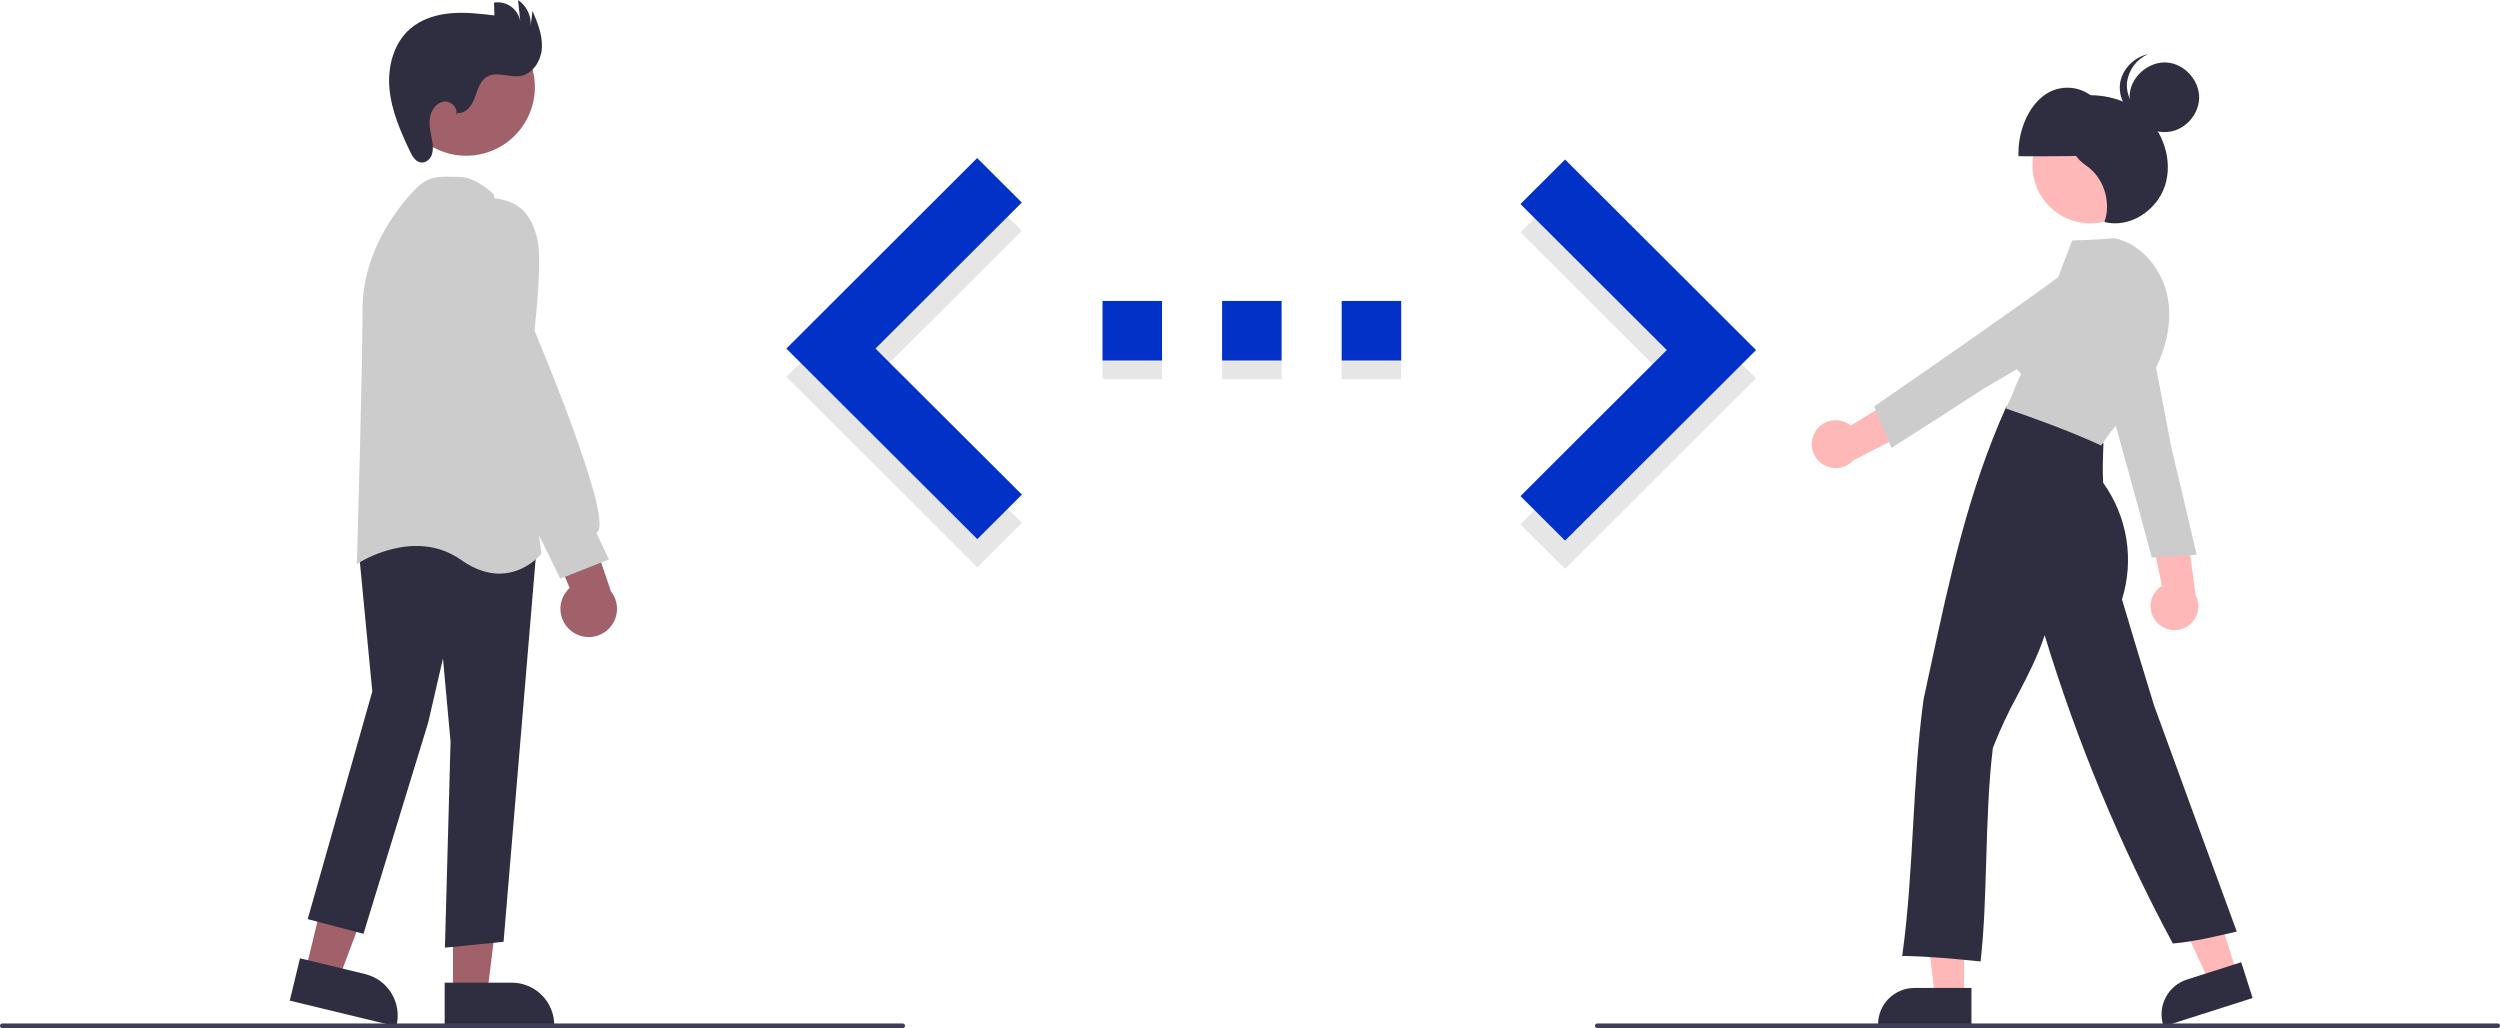 <svg width="710" height="292" viewBox="0 0 710 292" fill="none" xmlns="http://www.w3.org/2000/svg">
<g clip-path="url(#clip0_692_17702)">
<path d="M431.809 148.921L473.37 107.45L431.809 65.979L444.48 53.339L498.713 107.45L444.48 161.56L431.809 148.921Z" fill="#E6E6E6"/>
<path d="M330.016 90.813H313.121V107.722H330.016V90.813Z" fill="#E6E6E6"/>
<path d="M397.934 90.813H381.039V107.722H397.934V90.813Z" fill="#E6E6E6"/>
<path d="M363.975 90.813H347.08V107.722H363.975V90.813Z" fill="#E6E6E6"/>
<path d="M290.229 148.498L248.625 107.027L290.186 65.556L277.515 52.916L223.324 107.027L277.557 161.138L290.229 148.498Z" fill="#E6E6E6"/>
<path d="M431.809 140.889L473.37 99.418L431.809 57.947L444.48 45.307L498.713 99.418L444.48 153.529L431.809 140.889Z" fill="#0231C8"/>
<path d="M313.121 102.377H330.016V85.467H313.121L313.121 102.377ZM397.934 85.467H381.039V102.377H397.934V85.467ZM347.08 102.377H363.975V85.467H347.08V102.377Z" fill="#0231C8"/>
<path d="M290.229 140.466L248.625 98.995L290.186 57.524L277.515 44.884L223.324 98.995L277.557 153.106L290.229 140.466Z" fill="#0231C8"/>
<path d="M86.773 275.681L96.232 277.969L109.552 242.547L95.593 239.169L86.773 275.681Z" fill="#A0616A"/>
<path d="M82.295 284.181L85.199 272.157L103.704 276.635C106.818 277.392 109.505 279.355 111.175 282.092C112.845 284.83 113.362 288.118 112.613 291.237L112.548 291.501L82.295 284.181Z" fill="#2F2E41"/>
<path d="M128.642 282.13L138.373 282.129L143.001 244.565L128.641 244.566L128.642 282.13Z" fill="#A0616A"/>
<path d="M126.285 279.075L145.323 279.074H145.323C148.529 279.074 151.604 280.348 153.87 282.617C156.137 284.886 157.411 287.963 157.411 291.171V291.444L126.286 291.445L126.285 279.075Z" fill="#2F2E41"/>
<path d="M126.36 269.131L127.96 210.692L125.805 186.996L121.6 205.232L103.226 265.201L87.387 261.029L105.731 196.368L101.747 154.895L113.194 147.53L113.348 147.558L152.458 154.773L143.01 267.465L126.36 269.131Z" fill="#2F2E41"/>
<path d="M141.839 162.909C138.689 162.909 135.006 161.893 130.906 158.997C117.785 149.729 102.142 159.699 101.985 159.8L101.35 160.213L101.372 159.455C101.388 158.915 102.959 105.245 102.959 87.974C102.959 70.131 114.59 57.103 118.155 53.536C121.654 50.033 124.598 50.111 128.325 50.208C128.967 50.224 129.637 50.242 130.341 50.242C135.211 50.242 139.946 54.925 140.146 55.124L140.241 55.22L140.258 55.353L153.773 157.198L153.669 157.329C153.607 157.409 149.169 162.909 141.839 162.909Z" fill="#CCCCCC"/>
<path d="M149.513 34.078C154.677 24.623 151.205 12.768 141.758 7.6C132.312 2.431 120.467 5.906 115.303 15.361C110.139 24.816 113.611 36.67 123.058 41.839C132.504 47.007 144.349 43.532 149.513 34.078Z" fill="#A0616A"/>
<path d="M162.25 179.216C161.328 178.501 160.574 177.592 160.04 176.553C159.507 175.514 159.208 174.371 159.164 173.204C159.119 172.037 159.331 170.875 159.785 169.799C160.238 168.723 160.921 167.759 161.787 166.976L150.717 140.841L165.212 143.511L173.502 167.92C174.72 169.463 175.33 171.399 175.217 173.362C175.104 175.325 174.276 177.178 172.889 178.57C171.502 179.962 169.653 180.797 167.692 180.916C165.731 181.035 163.795 180.43 162.25 179.216Z" fill="#A0616A"/>
<path d="M159.114 164.339L139.111 123.498L130.34 92.759L130.347 66.056C130.367 65.95 132.428 55.563 140.071 56.281C147.001 56.953 150.733 60.345 152.551 67.622C154.095 73.804 151.983 92.144 151.779 93.874C153.12 97.057 173.237 145.031 169.907 150.808C169.782 151.033 169.6 151.221 169.38 151.354L172.945 158.887L159.114 164.339Z" fill="#CCCCCC"/>
<path d="M129.916 32.07C132.253 32.374 134.016 29.981 134.833 27.769C135.651 25.557 136.274 22.982 138.305 21.787C141.081 20.154 144.632 22.118 147.807 21.579C151.391 20.971 153.722 17.169 153.904 13.534C154.087 9.9 152.642 6.405 151.224 3.054L150.729 7.218C150.795 5.807 150.499 4.402 149.867 3.138C149.236 1.874 148.291 0.794 147.124 0L147.762 6.11C147.626 5.267 147.325 4.46 146.877 3.733C146.428 3.007 145.841 2.376 145.148 1.878C144.455 1.379 143.671 1.022 142.841 0.828C142.01 0.633 141.149 0.605 140.307 0.744L140.408 4.385C136.267 3.892 132.091 3.399 127.939 3.774C123.786 4.15 119.605 5.464 116.457 8.202C111.75 12.296 110.03 19.038 110.607 25.253C111.185 31.468 113.748 37.307 116.42 42.947C117.092 44.367 118.022 45.968 119.581 46.149C120.981 46.311 122.263 45.139 122.698 43.797C123.033 42.42 123.021 40.981 122.66 39.61C122.266 37.515 121.77 35.374 122.14 33.275C122.511 31.175 124.019 29.101 126.134 28.843C128.248 28.586 130.412 31.005 129.395 32.878L129.916 32.07Z" fill="#2F2E41"/>
<path d="M612.42 176.614C611.769 175.872 611.289 174.996 611.013 174.048C610.738 173.1 610.673 172.103 610.824 171.127C610.975 170.151 611.338 169.221 611.887 168.4C612.436 167.58 613.158 166.89 614.003 166.38L609.014 142.903L620.617 147.453L623.575 169.049C624.338 170.526 624.534 172.231 624.125 173.842C623.715 175.454 622.73 176.859 621.355 177.791C619.98 178.723 618.311 179.119 616.664 178.902C615.017 178.685 613.507 177.871 612.42 176.614V176.614Z" fill="#FFB8B8"/>
<path d="M611.103 158.297L611.04 158.066C604.768 134.846 598.284 110.843 590.368 84.708L590.316 84.537L590.491 84.435C594.903 81.858 601.535 82.03 605.916 84.834C607.9 86.112 609.443 87.97 610.336 90.156C611.23 92.341 611.431 94.749 610.912 97.052L616.685 127.181C619.032 137.029 621.462 147.223 623.783 157.275L623.849 157.56L623.49 157.583C619.262 157.852 614.895 158.13 611.396 158.284L611.103 158.297Z" fill="#CCCCCC"/>
<path d="M557.795 283.267H549.567L545.652 251.507H557.795V283.267Z" fill="#FFB8B8"/>
<path d="M559.893 291.25H533.365V290.914C533.368 288.174 534.457 285.547 536.393 283.61C538.329 281.672 540.953 280.582 543.691 280.579H559.893L559.893 291.25Z" fill="#2F2E41"/>
<path d="M635.322 276.475L627.482 278.975L614.117 249.903L625.687 246.213L635.322 276.475Z" fill="#FFB8B8"/>
<path d="M614.467 291.503L614.365 291.183C613.537 288.572 613.778 285.738 615.034 283.304C616.291 280.87 618.461 279.034 621.069 278.199L636.506 273.276L639.743 283.442L614.467 291.503Z" fill="#2F2E41"/>
<path d="M593.68 63.43C602.783 63.43 610.162 56.044 610.162 46.933C610.162 37.822 602.783 30.436 593.68 30.436C584.577 30.436 577.197 37.822 577.197 46.933C577.197 56.044 584.577 63.43 593.68 63.43Z" fill="#FFB8B8"/>
<path d="M601.08 43.876C601.174 37.222 598.391 30.632 594.089 27.319C592.062 25.712 589.54 24.858 586.954 24.904C584.368 24.949 581.878 25.892 579.908 27.57C575.673 31.034 573.021 37.72 573.246 44.368C582.735 44.395 592.225 44.422 601.08 43.876Z" fill="#2F2E41"/>
<path d="M562.493 273.044L562.163 273.012C555.005 272.309 547.604 271.583 540.609 271.499L540.229 271.495L540.28 271.118C541.938 259.104 542.64 246.616 543.32 234.538C543.991 222.612 544.684 210.28 546.3 198.568C546.983 195.432 547.65 192.333 548.313 189.246C553.807 163.694 558.995 139.559 569.705 115.668L569.806 115.442L570.052 115.472C580.101 116.689 589.757 120.358 597.241 125.804L597.386 125.909L597.379 126.089C597.234 129.8 597.085 133.636 597.306 137.13C600.703 141.854 602.953 147.305 603.88 153.05C604.806 158.796 604.383 164.678 602.644 170.232C605.59 180.088 608.637 190.277 611.745 200.328C619.294 221.041 627.105 242.476 635.112 264.204L635.244 264.56L634.874 264.646C629.113 266 623.17 267.396 617.308 267.938L617.086 267.958L616.981 267.762C602.03 239.915 589.872 210.654 580.683 180.409C578.683 186.516 575.8 192.028 573.008 197.367C570.338 202.224 567.988 207.25 565.974 212.414C564.738 222.57 564.41 233.574 564.093 244.215C563.794 254.276 563.511 263.779 562.529 272.714L562.493 273.044Z" fill="#2F2E41"/>
<path d="M588.054 27.624C595.198 26.084 603.101 27.549 608.711 32.374C614.322 37.198 617.171 45.544 614.866 52.702C612.561 59.86 604.736 64.897 597.66 63.048C599.687 57.331 597.406 50.311 592.451 47.018C586.575 43.112 584.957 33.788 588.054 27.624Z" fill="#2F2E41"/>
<path d="M596.728 126.521L596.467 126.402C587.353 122.241 578.416 119.047 570.043 116.134L569.786 116.078L569.785 115.333L569.952 115.391C569.987 115.314 570.026 115.226 570.066 115.138C570.18 114.885 570.258 114.713 570.325 114.598L570.323 114.597C571.021 113.174 571.576 111.798 572.112 110.468C572.666 109.094 573.238 107.677 573.976 106.177C572.186 104.38 570.96 102.097 570.45 99.611C569.94 97.126 570.168 94.544 571.107 92.187C572.956 87.799 577.673 84.382 582.628 83.815C584.444 78.812 588.49 68.299 588.49 68.299C588.49 68.299 596.998 68.066 600.419 67.631L600.477 67.624L600.533 67.636C608.003 69.274 614.239 76.349 615.698 84.84C616.93 92.007 615.06 100.204 610.432 107.922C608.058 111.696 605.433 115.307 602.574 118.728C600.49 121.337 598.521 123.8 596.886 126.282L596.728 126.521Z" fill="#CCCCCC"/>
<path d="M613.225 37.4C608.224 36.653 604.297 31.536 604.865 26.507C605.434 21.479 610.404 17.369 615.445 17.759C620.487 18.149 624.766 22.974 624.556 28.031C624.345 33.087 619.61 38.354 613.225 37.4Z" fill="#2F2E41"/>
<path d="M612.443 34.139C607.442 33.392 603.515 28.276 604.084 23.247C604.332 21.536 605.008 19.916 606.05 18.538C607.093 17.16 608.467 16.068 610.044 15.365C606.011 16.249 602.54 19.766 602.07 23.918C601.502 28.947 605.429 34.064 610.43 34.811C612.293 35.104 614.202 34.837 615.914 34.043C614.772 34.283 613.596 34.316 612.443 34.139Z" fill="#2F2E41"/>
<path d="M515.433 122.783C515.916 121.922 516.581 121.177 517.382 120.601C518.184 120.025 519.101 119.632 520.071 119.449C521.04 119.266 522.038 119.298 522.994 119.543C523.949 119.788 524.84 120.24 525.602 120.867L546.056 108.337L545.635 120.802L526.277 130.79C525.14 132.002 523.599 132.755 521.944 132.905C520.29 133.056 518.638 132.594 517.302 131.607C515.965 130.62 515.037 129.177 514.692 127.55C514.348 125.924 514.612 124.228 515.433 122.783V122.783Z" fill="#FFB8B8"/>
<path d="M532.25 115.437L532.447 115.301C552.231 101.645 572.683 87.529 594.666 71.352L594.81 71.246L594.964 71.376C598.861 74.681 600.909 80.997 599.728 86.066C599.184 88.364 597.948 90.439 596.187 92.01C594.426 93.581 592.225 94.573 589.882 94.851L563.423 110.337C554.927 115.834 546.133 121.523 537.438 127.063L537.191 127.22L537.05 126.888C535.388 122.988 533.67 118.96 532.36 115.709L532.25 115.437Z" fill="#CCCCCC"/>
<path d="M256.352 292H0.671C0.493 292 0.322 291.929 0.197 291.803C0.071 291.677 0 291.507 0 291.328C0 291.15 0.071 290.979 0.197 290.853C0.322 290.728 0.493 290.657 0.671 290.657H256.352C256.53 290.657 256.7 290.728 256.826 290.853C256.952 290.979 257.023 291.15 257.023 291.328C257.023 291.507 256.952 291.677 256.826 291.803C256.7 291.929 256.53 292 256.352 292Z" fill="#3F3D56"/>
<path d="M709.328 292H453.648C453.47 292 453.299 291.929 453.173 291.803C453.047 291.677 452.977 291.507 452.977 291.328C452.977 291.15 453.047 290.979 453.173 290.853C453.299 290.728 453.47 290.657 453.648 290.657H709.328C709.506 290.657 709.677 290.728 709.803 290.853C709.929 290.979 709.999 291.15 709.999 291.328C709.999 291.507 709.929 291.677 709.803 291.803C709.677 291.929 709.506 292 709.328 292Z" fill="#3F3D56"/>
</g>
<defs>
<clipPath id="clip0_692_17702">
<rect width="710" height="292" fill="white"/>
</clipPath>
</defs>
</svg>
